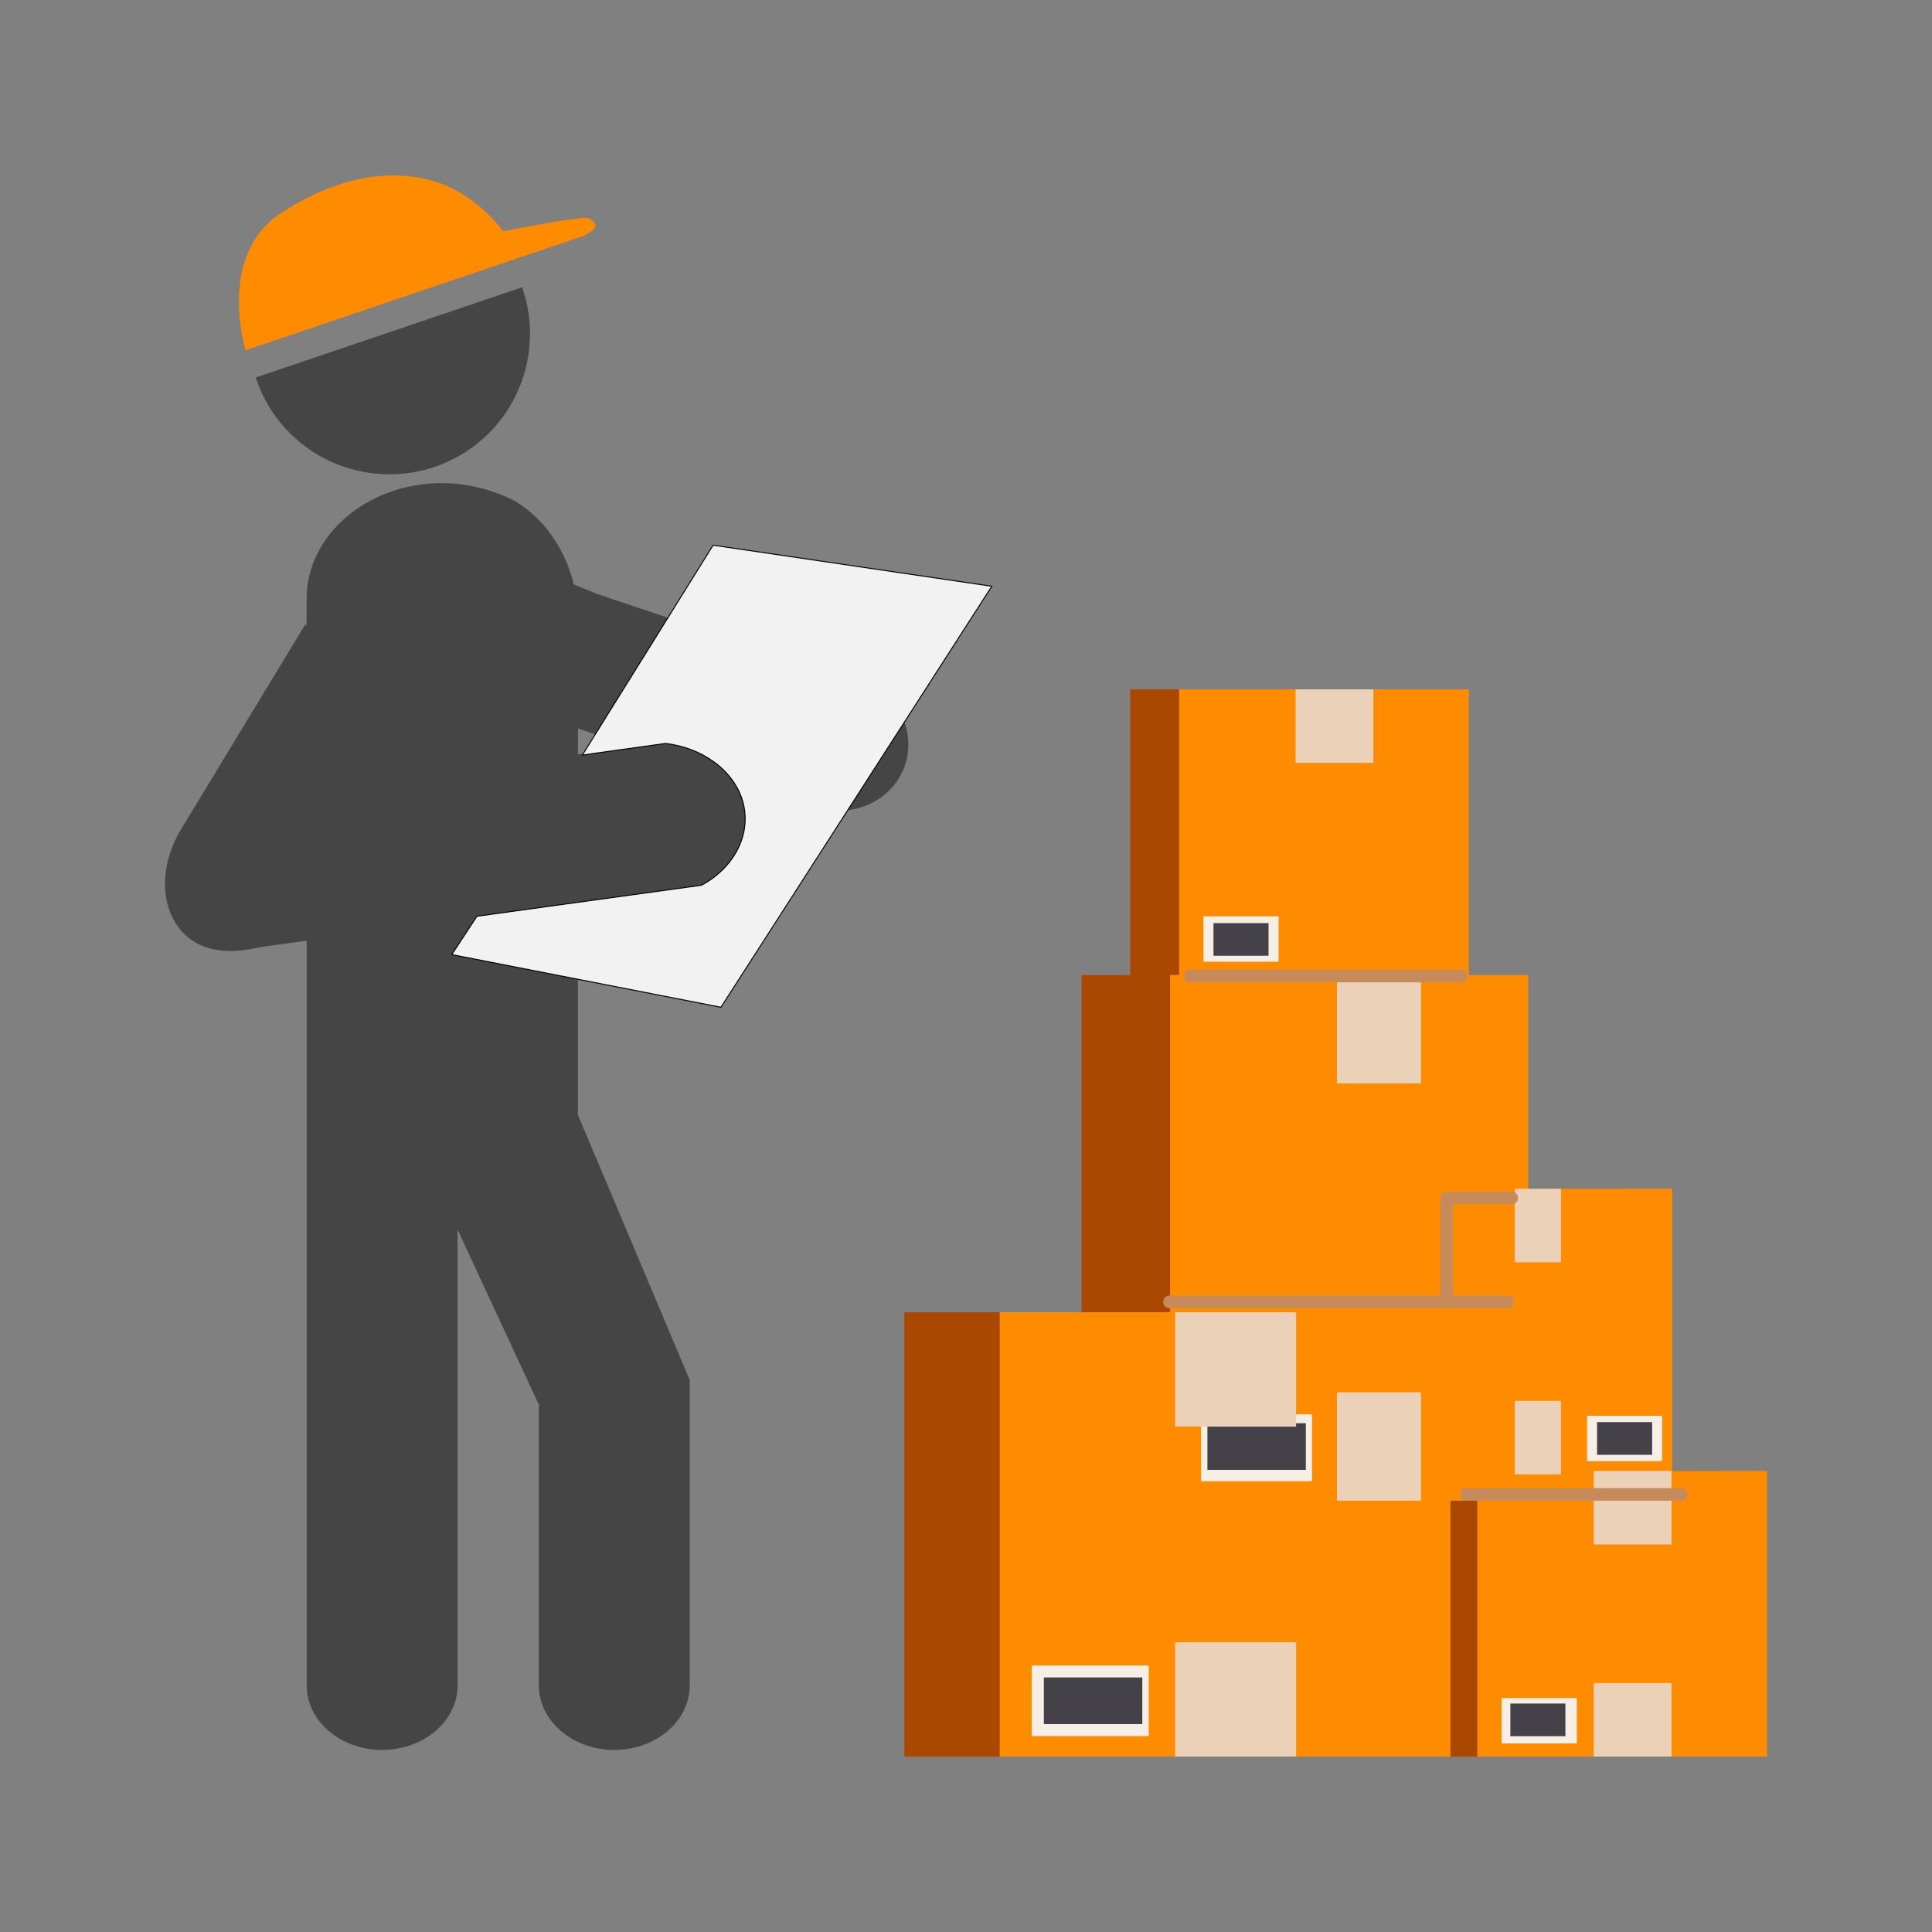 <?xml version="1.0" encoding="utf-8"?>
<!-- Generator: Adobe Illustrator 26.0.1, SVG Export Plug-In . SVG Version: 6.00 Build 0)  -->
<svg version="1.1" id="Layer_1" xmlns="http://www.w3.org/2000/svg" xmlns:xlink="http://www.w3.org/1999/xlink" x="0px" y="0px"
	 viewBox="0 0 2000 2000" style="enable-background:new 0 0 2000 2000;" xml:space="preserve">
<rect x="0" y="0" width="2000" height="2000" fill="#808080" stroke="none"/>
<style type="text/css">
	.st0{fill:#454545;}
	.st1{fill:#FF8C00;}
	.st2{fill:#F2F2F2;stroke:#000000;stroke-miterlimit:10;}
	.st3{fill:#AA4700;}
	.st4{fill:#EAD1B7;}
	.st5{fill:#F7EEE5;}
	.st6{fill:#444248;}
	.st7{fill:#C78B5B;}
</style>
<path class="st0" d="M396.4,490.8c2.2,0.1,4.5,0.2,6.7,0.2c77.9,0,141.8-61,145.4-138.8c0.9-18.9-1.9-37.4-8-54.8l-275.8,93.4
	c6.3,19.3,16.6,37.3,30.7,52.7C321.7,472.2,357.5,489,396.4,490.8z"/>
<path class="st1" d="M603.8,244.3L254.2,362.6c0,0-30.4-98.1,36.7-142c54.3-35.6,109.7-47.4,158.3-33c44.3,13.1,71.6,51.8,71.6,51.8
	s83-16.5,88.5-13.5C625.3,234.7,609.9,240.8,603.8,244.3z"/>
<path class="st0" d="M910.8,713.1c-97.6-32.8-195.2-65.6-292.9-98.3c-8-3.3-16-6.6-24-9.8c-2.4-10.3-14.3-57.4-59.7-85.6
	c-3.5-2.2-35.6-19.3-76.4-19.3c-77.6,0-140.4,53.7-140.4,119.8v28c-0.4-0.6-0.8-1.2-1.2-1.8c-42,69.3-84.1,138.6-126.1,208
	c-32.8,50.9-20.8,103.6,13.5,122.3c23.8,13,53.6,7,64.9,4.2c16.3-2.3,32.6-4.6,49-6.8v771c0,36.8,35,66.7,78.1,66.7
	s78.1-29.9,78.1-66.7v-471.9l84.1,181.2v290.7c0,36.8,35,66.7,78.1,66.7c43.2,0,78.1-29.9,78.1-66.7v-316.2
	c-38.6-91.5-77.2-183.1-115.8-274.6V934.4c46.3-6.5,92.5-12.9,138.8-19.4c36.4-19.9,53.2-57.5,41.5-91.4c-1.5-4.3-3.4-8.4-5.7-12.3
	l76.7,25.1c36.3,10.1,73.7-8.8,86.3-41.4C947,766.5,936.9,732.5,910.8,713.1z M598.3,781v-26.8l57.3,18.7
	C636.5,775.7,617.4,778.3,598.3,781z"/>
<path class="st2" d="M738.2,564.4c-45.1,72.4-90.2,144.8-135.3,217.2c28.7-4,57.4-8,86.1-12c37.5,4.5,68.4,26.7,78.7,56.3
	c11.7,33.6-5.1,70.8-41.5,90.5c-77.5,10.7-155,21.4-232.5,32.1l-26,39.7l278.6,54.5c93.5-145.3,186.9-290.6,280.4-435.8
	C930.5,592.8,834.3,578.6,738.2,564.4z"/>
<polygon class="st3" points="1683.1,1522.7 1683.1,1230.6 1494.3,1230.6 1494.3,1009.3 1472.6,1009.3 1472.6,713.6 1170,713.6 
	1170,1009.3 1119.7,1009.3 1119.7,1358.4 936.2,1358.4 936.2,1818.4 1407,1818.4 1407,1553.5 1478.7,1553.5 1478.7,1818.4 
	1781.3,1818.4 1781.3,1522.7 "/>
<polygon class="st1" points="1731.1,1522.7 1731.1,1230.6 1582,1230.6 1582,1009.3 1520.5,1009.3 1520.5,713.6 1220.6,713.6 
	1220.6,1009.3 1211.3,1009.3 1211.3,1358.4 1034.9,1358.4 1034.9,1818.4 1501.5,1818.4 1501.5,1553.5 1529.3,1553.5 1529.3,1818.4 
	1829.2,1818.4 1829.2,1522.7 "/>
<rect x="1384" y="1009.3" class="st4" width="87" height="112.2"/>
<rect x="1384" y="1441.3" class="st4" width="87" height="112.2"/>
<rect x="1243.4" y="1464.1" class="st5" width="114.8" height="69.3"/>
<rect x="1568.1" y="1230.6" class="st4" width="47.8" height="76.1"/>
<rect x="1568.1" y="1450.2" class="st4" width="47.8" height="76.1"/>
<rect x="1642.9" y="1465.6" class="st5" width="77.8" height="47"/>
<rect x="1649.9" y="1522.7" class="st4" width="80.5" height="76.1"/>
<rect x="1649.9" y="1742.3" class="st4" width="80.5" height="76.1"/>
<rect x="1554.5" y="1757.8" class="st5" width="77.8" height="47"/>
<rect x="1341.2" y="713.6" class="st4" width="80.5" height="76.1"/>
<rect x="1245.8" y="948.6" class="st5" width="77.8" height="47"/>
<rect x="1256.2" y="955.6" class="st6" width="57" height="33.8"/>
<rect x="1653.3" y="1472.2" class="st6" width="57" height="33.8"/>
<rect x="1563.5" y="1763.5" class="st6" width="57" height="33.8"/>
<rect x="1249.9" y="1473.3" class="st6" width="101.9" height="48.3"/>
<rect x="1216.5" y="1358.4" class="st4" width="125.2" height="118.4"/>
<rect x="1216.5" y="1700" class="st4" width="125.2" height="118.4"/>
<rect x="1068.1" y="1724.1" class="st5" width="121.1" height="73.1"/>
<path class="st7" d="M1231.9,1016.9c73.1,0,146.1,0,219.2,0c20.6,0,41.2,0,61.8,0c8.4,0,8.4-13,0-13c-73.1,0-146.1,0-219.2,0
	c-20.6,0-41.2,0-61.8,0C1223.5,1003.9,1223.5,1016.9,1231.9,1016.9L1231.9,1016.9z"/>
<rect x="1080.6" y="1736.5" class="st6" width="101.9" height="48.3"/>
<path class="st7" d="M1210.5,1354.2c91,0,182,0,273,0c25.9,0,51.8,0,77.7,0c8.4,0,8.4-13,0-13c-91,0-182,0-273,0
	c-25.9,0-51.8,0-77.7,0C1202.1,1341.2,1202.1,1354.2,1210.5,1354.2L1210.5,1354.2z"/>
<path class="st7" d="M1517.3,1553.5c74.4,0,148.8,0,223.2,0c8.4,0,8.4-13,0-13c-74.4,0-148.8,0-223.2,0
	C1509,1540.4,1508.9,1553.5,1517.3,1553.5L1517.3,1553.5z"/>
<path class="st7" d="M1503.9,1339.7c0-31.9,0-63.8,0-95.6c0-8.4-13-8.4-13,0c0,31.9,0,63.8,0,95.6
	C1490.9,1348.1,1503.9,1348.1,1503.9,1339.7L1503.9,1339.7z"/>
<path class="st7" d="M1497.4,1246.6c22.6,0,45.2,0,67.7,0c8.4,0,8.4-13,0-13c-22.6,0-45.2,0-67.7,0
	C1489,1233.6,1489,1246.6,1497.4,1246.6L1497.4,1246.6z"/>
</svg>
